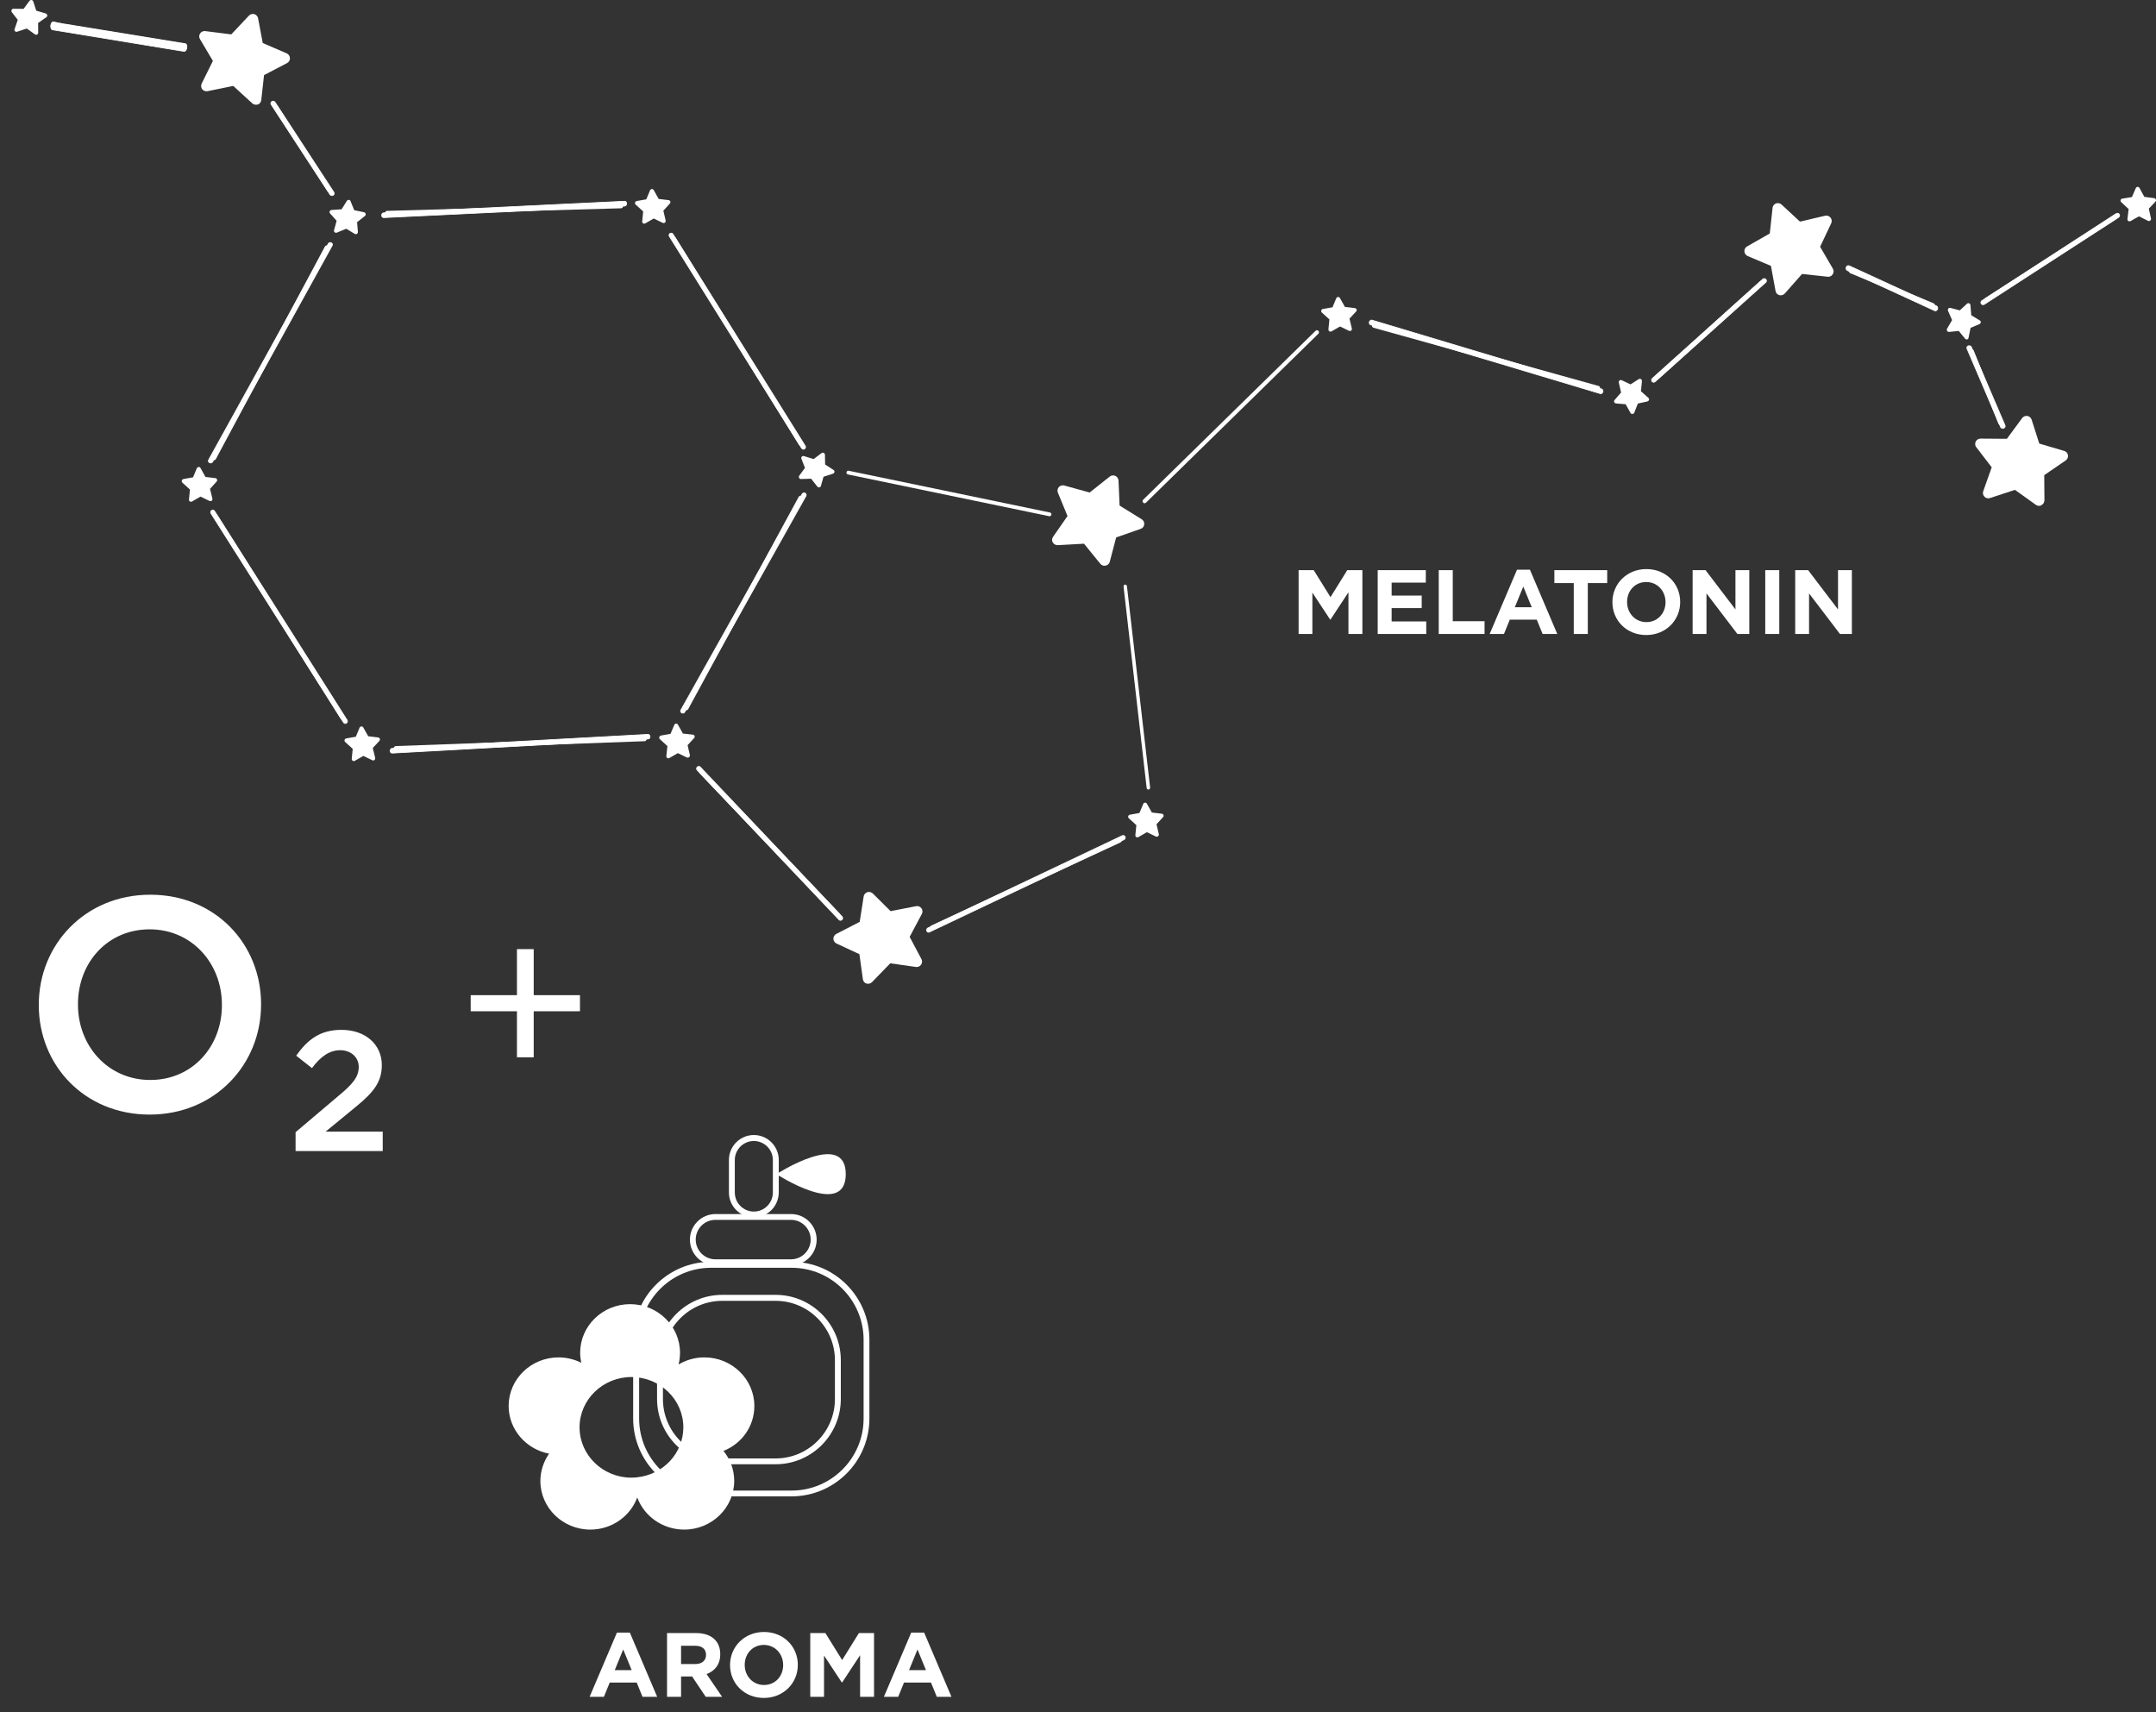 <svg width="568" height="451" viewBox="0 0 568 451" fill="none" xmlns="http://www.w3.org/2000/svg">
<rect x="0" y="0" width="568" height="451" fill="#333333" stroke="none"/>
<path d="M342.121 167H345.745V156.104L350.425 163.208H350.521L355.249 156.032V167H358.921V150.2H354.937L350.521 157.304L346.105 150.2H342.121V167ZM362.957 167H375.749V163.712H366.629V160.184H374.549V156.896H366.629V153.488H375.629V150.2H362.957V167ZM379.036 167H391.108V163.64H382.732V150.2H379.036V167ZM392.455 167H396.223L397.759 163.232H404.863L406.399 167H410.263L403.063 150.08H399.655L392.455 167ZM399.079 159.968L401.311 154.52L403.543 159.968H399.079ZM414.612 167H418.308V153.608H423.42V150.2H409.5V153.608H414.612V167ZM433.696 167.288C438.88 167.288 442.648 163.376 442.648 158.6V158.552C442.648 153.776 438.928 149.912 433.744 149.912C428.56 149.912 424.792 153.824 424.792 158.6V158.648C424.792 163.424 428.512 167.288 433.696 167.288ZM433.744 163.88C430.768 163.88 428.656 161.48 428.656 158.6V158.552C428.656 155.672 430.72 153.32 433.696 153.32C436.672 153.32 438.784 155.72 438.784 158.6V158.648C438.784 161.528 436.72 163.88 433.744 163.88ZM445.926 167H449.574V156.32L457.71 167H460.854V150.2H457.206V160.544L449.334 150.2H445.926V167ZM465.055 167H468.751V150.2H465.055V167ZM472.95 167H476.598V156.32L484.734 167H487.878V150.2H484.23V160.544L476.358 150.2H472.95V167Z" fill="white"/>
<path d="M197.948 370.38C197.948 363.742 192.416 358.363 185.581 358.363C182.321 358.363 179.353 359.601 177.127 361.626C177.936 360.029 178.386 358.251 178.386 356.361C178.386 349.722 172.854 344.344 166.019 344.344C159.183 344.344 153.652 349.722 153.652 356.361C153.652 357.891 153.967 359.354 154.506 360.704C152.46 359.241 149.92 358.363 147.199 358.363C140.363 358.363 134.832 363.742 134.832 370.38C134.832 376.681 139.801 381.834 146.142 382.352C144.298 384.445 143.196 387.167 143.196 390.138C143.196 396.776 148.75 402.154 155.563 402.154C162.376 402.154 167.93 396.776 167.93 390.138C167.93 390.07 167.908 390.003 167.908 389.935C167.413 389.98 166.918 390.003 166.401 390.003C158.419 390.003 151.966 383.724 151.966 375.983C151.966 368.242 158.419 361.964 166.401 361.964C174.383 361.964 180.837 368.242 180.837 375.983C180.837 383.229 175.193 389.17 167.93 389.935C167.93 390.003 167.908 390.07 167.908 390.138C167.908 396.776 173.439 402.154 180.274 402.154C187.11 402.154 192.641 396.776 192.641 390.138C192.641 386.942 191.337 384.017 189.246 381.879C194.283 380.349 197.948 375.781 197.948 370.38Z" fill="white"/>
<path d="M180.252 402.942C174.563 402.942 169.706 399.409 167.885 394.481C166.064 399.409 161.207 402.942 155.518 402.942C148.278 402.942 142.364 397.204 142.364 390.138C142.364 387.572 143.174 385.052 144.658 382.937C138.564 381.789 134 376.523 134 370.38C134 363.314 139.891 357.576 147.154 357.576C149.245 357.576 151.291 358.071 153.135 358.994C152.955 358.116 152.842 357.238 152.842 356.361C152.842 349.295 158.734 343.556 165.996 343.556C173.259 343.556 179.15 349.295 179.15 356.361C179.15 357.418 179.015 358.431 178.768 359.444C180.814 358.228 183.152 357.576 185.581 357.576C192.821 357.576 198.735 363.314 198.735 370.38C198.735 375.646 195.519 380.259 190.595 382.217C192.439 384.467 193.428 387.235 193.428 390.138C193.406 397.204 187.515 402.942 180.252 402.942ZM168.672 390.633C168.942 396.619 174.023 401.389 180.274 401.389C186.66 401.389 191.877 396.349 191.877 390.138C191.877 387.257 190.752 384.512 188.684 382.419L187.784 381.497L188.999 381.137C193.878 379.674 197.161 375.353 197.161 370.38C197.161 364.169 191.944 359.129 185.558 359.129C182.613 359.129 179.802 360.209 177.621 362.189L175.463 364.147C179.15 366.847 181.556 371.145 181.556 375.983C181.556 383.364 176.07 389.53 168.672 390.633ZM147.154 359.129C140.768 359.129 135.551 364.169 135.551 370.38C135.551 376.163 140.206 381.092 146.142 381.587L147.671 381.722L146.659 382.869C144.883 384.895 143.893 387.482 143.893 390.138C143.893 396.349 149.11 401.389 155.496 401.389C161.679 401.389 166.738 396.686 167.076 390.79C166.828 390.79 166.581 390.813 166.334 390.813C157.947 390.813 151.111 384.174 151.111 376.006C151.111 367.837 157.947 361.199 166.334 361.199C169.594 361.199 172.607 362.189 175.08 363.899L176.384 361.266C177.171 359.714 177.554 358.048 177.554 356.361C177.554 350.15 172.337 345.109 165.951 345.109C159.566 345.109 154.349 350.15 154.349 356.361C154.349 357.733 154.619 359.106 155.136 360.411L156.103 362.864L154.012 361.334C152.011 359.894 149.627 359.129 147.154 359.129ZM166.356 362.752C158.824 362.752 152.685 368.692 152.685 376.006C152.685 383.319 158.824 389.26 166.356 389.26C166.738 389.26 167.098 389.238 167.458 389.215L167.818 389.17C174.766 388.45 180.027 382.779 180.027 376.006C180.027 368.692 173.889 362.752 166.356 362.752Z" fill="white"/>
<path d="M208.538 394.188H187.312C176.002 394.188 166.806 384.984 166.806 373.665V352.917C166.806 341.598 176.002 332.395 187.312 332.395H208.538C219.848 332.395 229.045 341.598 229.045 352.917V373.665C229.045 384.984 219.848 394.188 208.538 394.188ZM187.335 333.97C176.879 333.97 168.38 342.476 168.38 352.94V373.688C168.38 384.152 176.879 392.658 187.335 392.658H208.561C219.016 392.658 227.516 384.152 227.516 373.688V352.94C227.516 342.476 219.016 333.97 208.561 333.97H187.335Z" fill="white"/>
<path d="M204.333 385.727H190.28C180.814 385.727 173.102 378.008 173.102 368.535V358.296C173.102 348.822 180.814 341.103 190.28 341.103H204.333C213.8 341.103 221.512 348.822 221.512 358.296V368.535C221.512 378.031 213.8 385.727 204.333 385.727ZM190.28 342.678C181.668 342.678 174.653 349.699 174.653 358.318V368.557C174.653 377.176 181.668 384.197 190.28 384.197H204.333C212.945 384.197 219.961 377.176 219.961 368.557V358.318C219.961 349.699 212.945 342.678 204.333 342.678H190.28Z" fill="white"/>
<path d="M208.403 333.318H188.504C184.772 333.318 181.759 330.28 181.759 326.567C181.759 322.831 184.794 319.816 188.504 319.816H208.403C212.136 319.816 215.149 322.854 215.149 326.567C215.149 330.28 212.114 333.318 208.403 333.318ZM188.482 321.346C185.604 321.346 183.288 323.686 183.288 326.544C183.288 329.425 185.626 331.742 188.482 331.742H208.381C211.259 331.742 213.575 329.402 213.575 326.544C213.575 323.664 211.237 321.346 208.381 321.346H188.482Z" fill="white"/>
<path d="M198.6 320.693C194.98 320.693 192.034 317.745 192.034 314.122V305.571C192.034 301.948 194.98 299 198.6 299C202.22 299 205.166 301.948 205.166 305.571V314.122C205.143 317.768 202.22 320.693 198.6 320.693ZM198.6 300.575C195.834 300.575 193.586 302.826 193.586 305.593V314.145C193.586 316.912 195.834 319.163 198.6 319.163C201.366 319.163 203.614 316.912 203.614 314.145V305.593C203.614 302.826 201.366 300.575 198.6 300.575Z" fill="white"/>
<path d="M204.558 309.306C204.558 309.306 222.816 321.166 222.816 309.306C222.816 297.47 204.558 309.306 204.558 309.306Z" fill="white"/>
<path d="M155.33 447H159.098L160.634 443.232H167.738L169.274 447H173.138L165.938 430.08H162.53L155.33 447ZM161.954 439.968L164.186 434.52L166.418 439.968H161.954ZM175.731 447H179.427V441.624H182.331L185.931 447H190.251L186.147 441C188.283 440.208 189.747 438.504 189.747 435.792V435.744C189.747 434.16 189.243 432.84 188.307 431.904C187.203 430.8 185.547 430.2 183.411 430.2H175.731V447ZM179.427 438.36V433.536H183.099C184.899 433.536 186.003 434.352 186.003 435.936V435.984C186.003 437.4 184.971 438.36 183.171 438.36H179.427ZM201.235 447.288C206.419 447.288 210.187 443.376 210.187 438.6V438.552C210.187 433.776 206.467 429.912 201.283 429.912C196.099 429.912 192.331 433.824 192.331 438.6V438.648C192.331 443.424 196.051 447.288 201.235 447.288ZM201.283 443.88C198.307 443.88 196.195 441.48 196.195 438.6V438.552C196.195 435.672 198.259 433.32 201.235 433.32C204.211 433.32 206.323 435.72 206.323 438.6V438.648C206.323 441.528 204.259 443.88 201.283 443.88ZM213.465 447H217.089V436.104L221.769 443.208H221.865L226.593 436.032V447H230.265V430.2H226.281L221.865 437.304L217.449 430.2H213.465V447ZM232.861 447H236.629L238.165 443.232H245.269L246.805 447H250.669L243.469 430.08H240.061L232.861 447ZM239.485 439.968L241.717 434.52L243.949 439.968H239.485Z" fill="white"/>
<path d="M136.191 278.524H140.607V266.395H152.794V262.156H140.607V250.027H136.191V262.156H124.004V266.395H136.191V278.524Z" fill="white"/>
<path d="M39.42 293.614C56.62 293.614 68.78 280.414 68.78 264.654V264.494C68.78 248.734 56.78 235.694 39.58 235.694C22.38 235.694 10.22 248.894 10.22 264.654V264.814C10.22 280.574 22.22 293.614 39.42 293.614ZM39.58 284.494C28.46 284.494 20.54 275.534 20.54 264.654V264.494C20.54 253.614 28.3 244.814 39.42 244.814C50.54 244.814 58.46 253.774 58.46 264.654V264.814C58.46 275.694 50.7 284.494 39.58 284.494ZM77.869 303.214H100.829V298.094H85.789L93.789 291.534C98.589 287.614 100.589 284.894 100.589 280.574C100.589 275.134 96.269 271.294 89.949 271.294C84.269 271.294 80.989 273.934 78.029 278.094L82.189 281.374C84.429 278.334 86.829 276.654 89.629 276.654C92.349 276.654 94.509 278.414 94.509 281.054C94.509 283.774 92.829 285.694 88.829 288.974L77.869 298.254V303.214Z" fill="white"/>
<path fill-rule="evenodd" clip-rule="evenodd" d="M215.865 128.385H215.891C216.074 128.333 216.231 128.176 216.257 128.045L216.964 125.586L219.475 124.775C219.658 124.697 219.815 124.54 219.842 124.33C219.868 124.121 219.789 123.912 219.606 123.807L217.382 122.368L217.33 119.804C217.33 119.595 217.199 119.412 217.016 119.307C216.833 119.202 216.597 119.229 216.44 119.359L214.347 120.929L211.783 120.144C211.574 120.066 211.365 120.144 211.234 120.301C211.103 120.432 211.051 120.667 211.129 120.851L212.071 123.258L210.554 125.324C210.449 125.508 210.423 125.717 210.528 125.9C210.632 126.083 210.815 126.214 211.025 126.188L213.693 126.109L215.315 128.176C215.446 128.359 215.656 128.438 215.865 128.385Z" fill="white"/>
<path fill-rule="evenodd" clip-rule="evenodd" d="M9.205 9.057C9.336 9.136 9.493 9.188 9.65 9.136C9.702 9.11 9.729 9.11 9.781 9.11C9.964 9.005 10.069 8.822 10.069 8.613L10.043 6.049L12.214 4.531C12.397 4.426 12.476 4.217 12.45 4.008C12.423 3.799 12.266 3.642 12.109 3.563L9.545 2.804L8.761 0.371C8.682 0.188 8.525 0.031 8.316 0.005C8.106 -0.021 7.923 0.057 7.766 0.214L6.223 2.333L3.554 2.307C3.345 2.307 3.136 2.438 3.057 2.621C2.952 2.804 3.005 3.04 3.109 3.197L4.679 5.238L3.842 7.671C3.763 7.854 3.816 8.063 3.947 8.22C4.104 8.377 4.313 8.429 4.522 8.351L7.06 7.514L9.205 9.057Z" fill="white"/>
<path fill-rule="evenodd" clip-rule="evenodd" d="M180.964 199.548C181.068 199.6 181.199 199.6 181.33 199.574C181.408 199.548 181.461 199.522 181.565 199.443C181.722 199.312 181.801 199.077 181.749 198.894L181.147 196.304L182.874 194.42C183.004 194.289 183.057 194.054 182.978 193.87C182.926 193.687 182.743 193.556 182.533 193.53L179.917 193.242L178.609 190.914C178.531 190.705 178.321 190.626 178.112 190.626C177.903 190.626 177.719 190.757 177.641 190.966L176.647 193.321L174.109 193.766C173.926 193.818 173.743 193.975 173.69 194.158C173.638 194.394 173.69 194.577 173.847 194.734L175.836 196.539L175.548 199.155C175.522 199.365 175.626 199.574 175.783 199.679C175.967 199.783 176.176 199.783 176.359 199.679L178.583 198.397L180.964 199.548Z" fill="white"/>
<path fill-rule="evenodd" clip-rule="evenodd" d="M355.417 87.153C355.521 87.205 355.652 87.205 355.783 87.179C355.861 87.179 355.94 87.126 355.94 87.074C356.123 86.943 356.202 86.734 356.149 86.525L355.521 83.935L357.274 82.051C357.405 81.92 357.457 81.711 357.379 81.501C357.3 81.318 357.143 81.188 356.934 81.161L354.318 80.847L353.01 78.519C352.905 78.336 352.722 78.231 352.513 78.231C352.303 78.231 352.12 78.362 352.042 78.571L351.047 80.952L348.51 81.397C348.327 81.423 348.143 81.58 348.091 81.789C348.039 81.972 348.091 82.208 348.248 82.339L350.236 84.144L349.975 86.76C349.975 86.97 350.053 87.179 350.236 87.284C350.42 87.388 350.629 87.388 350.812 87.284L353.036 86.001L355.417 87.153Z" fill="white"/>
<path d="M477.832 65.909L475.896 68.028L476.55 70.88L473.908 69.598L471.448 71.037L471.762 68.133L469.565 66.171L472.39 65.647L473.489 63.005L474.928 65.595L477.832 65.909Z" fill="white"/>
<path d="M473.777 69.074C473.908 69.048 474.039 69.048 474.144 69.1L475.739 69.885L475.347 68.132C475.295 67.949 475.347 67.766 475.478 67.635L476.681 66.327L474.876 66.118C474.693 66.091 474.562 65.987 474.458 65.856L473.568 64.26L472.888 65.882C472.809 66.065 472.678 66.196 472.469 66.196L470.742 66.51L472.103 67.74C472.234 67.871 472.312 68.028 472.286 68.211L472.103 70.042L473.646 69.153C473.699 69.1 473.725 69.074 473.777 69.074ZM476.708 71.403C476.577 71.429 476.446 71.429 476.341 71.376L473.934 70.225L471.71 71.507C471.527 71.612 471.318 71.612 471.135 71.507C470.978 71.403 470.873 71.193 470.899 70.984L471.161 68.368L469.173 66.588C469.016 66.431 468.963 66.222 469.016 66.039C469.068 65.856 469.251 65.673 469.434 65.647L471.972 65.202L472.966 62.821C473.045 62.638 473.228 62.481 473.437 62.481C473.646 62.481 473.856 62.559 473.934 62.769L475.242 65.097L477.859 65.411C478.068 65.437 478.251 65.568 478.303 65.751C478.382 65.934 478.33 66.17 478.199 66.301L476.472 68.184L477.074 70.775C477.126 70.984 477.048 71.193 476.891 71.324C476.838 71.35 476.76 71.403 476.708 71.403Z" fill="white"/>
<path fill-rule="evenodd" clip-rule="evenodd" d="M430.085 109.052C430.111 109.052 430.164 109.052 430.19 109.025C430.373 108.973 430.504 108.869 430.53 108.764L431.498 106.305L434.009 105.755C434.219 105.677 434.376 105.546 434.428 105.363C434.48 105.153 434.428 104.944 434.271 104.813L432.309 103.06L432.571 100.392C432.571 100.182 432.492 99.973 432.309 99.868C432.126 99.764 431.916 99.764 431.733 99.868L429.562 101.255L427.233 100.156C427.024 100.078 426.815 100.104 426.658 100.235C426.501 100.366 426.422 100.575 426.475 100.784L427.076 103.401L425.35 105.389C425.219 105.52 425.193 105.755 425.271 105.938C425.35 106.121 425.533 106.252 425.742 106.278L428.28 106.488L429.562 108.79C429.666 108.973 429.876 109.078 430.085 109.052Z" fill="white"/>
<path fill-rule="evenodd" clip-rule="evenodd" d="M517.705 89.22C517.835 89.377 518.045 89.455 518.254 89.403C518.463 89.351 518.62 89.168 518.62 88.958L519.144 86.368L521.498 85.374C521.708 85.295 521.812 85.112 521.838 84.903C521.865 84.694 521.76 84.51 521.577 84.406L519.327 83.045L519.117 80.377C519.117 80.168 518.987 79.984 518.777 79.906C518.568 79.827 518.359 79.854 518.202 80.01L516.318 81.763L513.833 81.109C513.623 81.057 513.44 81.135 513.283 81.293C513.152 81.45 513.126 81.685 513.205 81.868L514.277 84.327L512.943 86.604C512.865 86.787 512.865 86.996 512.969 87.179C513.1 87.362 513.283 87.441 513.492 87.441L516.03 87.179L517.705 89.22Z" fill="white"/>
<path fill-rule="evenodd" clip-rule="evenodd" d="M565.87 58.165C566.001 58.243 566.132 58.243 566.262 58.217C566.278 58.209 566.297 58.201 566.316 58.193C566.362 58.173 566.417 58.149 566.472 58.112C566.655 57.982 566.707 57.772 566.681 57.563L566.106 54.973L567.858 53.115C567.989 52.984 568.042 52.775 567.963 52.566C567.911 52.383 567.728 52.226 567.518 52.2L564.928 51.859L563.646 49.505C563.542 49.322 563.358 49.217 563.149 49.217C562.94 49.243 562.757 49.374 562.678 49.557L561.658 51.912L559.12 52.33C558.911 52.357 558.728 52.487 558.675 52.697C558.623 52.88 558.675 53.115 558.832 53.246L560.794 55.078L560.481 57.694C560.454 57.903 560.533 58.112 560.716 58.217C560.899 58.322 561.108 58.348 561.292 58.243L563.515 56.987L565.87 58.165Z" fill="white"/>
<path fill-rule="evenodd" clip-rule="evenodd" d="M98.106 200.281C98.211 200.334 98.342 200.334 98.472 200.308C98.551 200.308 98.629 200.255 98.656 200.177C98.813 200.046 98.891 199.837 98.839 199.627L98.211 197.037L99.964 195.153C100.095 194.996 100.121 194.787 100.068 194.604C99.99 194.421 99.833 194.29 99.624 194.264L97.007 193.95L95.699 191.621C95.621 191.438 95.411 191.36 95.202 191.36C94.993 191.386 94.81 191.491 94.731 191.7L93.737 194.081L91.199 194.526C90.99 194.578 90.833 194.709 90.781 194.918C90.728 195.127 90.781 195.31 90.938 195.467L92.926 197.273L92.664 199.889C92.664 200.124 92.743 200.308 92.926 200.412C93.109 200.517 93.318 200.517 93.501 200.412L95.725 199.13L98.106 200.281Z" fill="white"/>
<path fill-rule="evenodd" clip-rule="evenodd" d="M55.2 131.97C55.304 132.022 55.435 132.022 55.566 131.996C55.618 131.97 55.697 131.944 55.775 131.918C55.932 131.787 56.011 131.578 55.958 131.368L55.33 128.778L57.083 126.842C57.214 126.711 57.24 126.476 57.188 126.293C57.109 126.109 56.952 125.979 56.743 125.953L54.127 125.639L52.819 123.284C52.74 123.101 52.531 122.996 52.322 123.022C52.112 123.048 51.929 123.179 51.851 123.362L50.856 125.743L48.319 126.188C48.136 126.24 47.952 126.397 47.9 126.58C47.848 126.816 47.9 126.999 48.057 127.156L50.045 128.961L49.784 131.578C49.758 131.787 49.836 131.97 50.019 132.101C50.202 132.205 50.412 132.205 50.595 132.101L52.819 130.819L55.2 131.97Z" fill="white"/>
<path fill-rule="evenodd" clip-rule="evenodd" d="M93.475 61.619C93.606 61.697 93.763 61.723 93.894 61.671L93.894 61.671C93.947 61.645 93.999 61.619 94.025 61.592C94.208 61.488 94.313 61.279 94.287 61.069L94.077 58.531L96.144 56.883C96.301 56.752 96.38 56.543 96.327 56.334C96.275 56.124 96.118 55.967 95.909 55.915L93.319 55.366L92.35 52.985C92.298 52.802 92.115 52.671 91.906 52.645C91.696 52.645 91.487 52.749 91.382 52.906L89.996 55.13L87.327 55.313C87.118 55.34 86.935 55.47 86.856 55.654C86.778 55.863 86.804 56.072 86.961 56.229L88.688 58.165L88.007 60.624C87.929 60.834 88.007 61.043 88.165 61.174C88.321 61.331 88.557 61.357 88.74 61.279L91.225 60.258L93.475 61.619Z" fill="white"/>
<path fill-rule="evenodd" clip-rule="evenodd" d="M66.449 27.215C66.737 27.476 67.103 27.607 67.496 27.581C67.596 27.581 67.696 27.566 67.82 27.547C67.858 27.541 67.898 27.535 67.941 27.529C68.412 27.345 68.778 26.901 68.83 26.377L69.563 19.784L75.632 16.619C76.103 16.357 76.417 15.86 76.391 15.31C76.365 14.761 76.025 14.264 75.528 14.055L69.223 11.334L67.993 4.819C67.888 4.296 67.522 3.877 66.999 3.72C66.502 3.59 65.952 3.72 65.586 4.113L60.929 9.058L54.074 8.194C53.525 8.116 53.002 8.377 52.714 8.822C52.426 9.267 52.4 9.843 52.688 10.313L56.089 16.043L53.133 22.008C52.897 22.479 52.949 23.081 53.263 23.5C53.577 23.918 54.127 24.101 54.65 24.023L61.452 22.636L66.449 27.215Z" fill="white"/>
<path fill-rule="evenodd" clip-rule="evenodd" d="M174.606 58.714C174.711 58.767 174.842 58.767 174.972 58.74C175.034 58.74 175.08 58.708 175.135 58.668C175.15 58.658 175.165 58.647 175.182 58.636C175.339 58.505 175.417 58.296 175.365 58.086L174.763 55.496L176.49 53.612C176.621 53.482 176.673 53.272 176.594 53.063C176.542 52.88 176.359 52.749 176.15 52.723L173.533 52.409L172.225 50.081C172.147 49.897 171.937 49.793 171.728 49.793C171.519 49.819 171.336 49.95 171.257 50.133L170.263 52.514L167.725 52.958C167.542 53.011 167.359 53.142 167.307 53.351C167.254 53.534 167.307 53.743 167.464 53.9L169.452 55.706L169.19 58.322C169.164 58.531 169.269 58.74 169.426 58.845C169.609 58.95 169.818 58.95 170.001 58.845L172.225 57.563L174.606 58.714Z" fill="white"/>
<path fill-rule="evenodd" clip-rule="evenodd" d="M304.53 220.373C304.635 220.425 304.766 220.425 304.896 220.399C304.975 220.399 305.053 220.347 305.106 220.268C305.263 220.138 305.341 219.928 305.289 219.719L304.687 217.129L306.414 215.245C306.545 215.088 306.597 214.879 306.519 214.696C306.466 214.513 306.283 214.382 306.074 214.356L303.458 214.042L302.149 211.713C302.071 211.53 301.862 211.425 301.652 211.451C301.443 211.451 301.26 211.582 301.181 211.792L300.187 214.172L297.649 214.617C297.466 214.669 297.283 214.8 297.231 215.01C297.178 215.219 297.231 215.428 297.388 215.559L299.376 217.364L299.115 219.981C299.088 220.216 299.193 220.399 299.35 220.504C299.533 220.608 299.742 220.608 299.926 220.504L302.149 219.222L304.53 220.373Z" fill="white"/>
<path d="M302.649 207.975C302.629 207.975 302.61 207.998 302.59 207.998C302.338 208.021 302.124 207.836 302.085 207.559L296.005 154.557C295.967 154.279 296.141 154.025 296.394 154.002C296.646 153.979 296.86 154.164 296.899 154.441L302.998 207.466C303.018 207.698 302.862 207.929 302.649 207.975Z" fill="white"/>
<path d="M245.716 244.836C245.481 244.914 245.193 244.783 245.088 244.548C244.958 244.26 245.088 243.946 245.35 243.815L294.745 220.923C295.033 220.792 295.347 220.923 295.478 221.185C295.609 221.446 295.478 221.786 295.216 221.917L245.795 244.783C245.769 244.809 245.742 244.809 245.716 244.836Z" fill="white"/>
<path d="M244.801 245.569C244.539 245.647 244.252 245.516 244.147 245.255C244.016 244.967 244.147 244.627 244.409 244.47L295.661 220.138C295.949 220.008 296.289 220.138 296.42 220.426C296.551 220.714 296.42 221.054 296.132 221.185L244.879 245.516C244.853 245.542 244.827 245.542 244.801 245.569Z" fill="white"/>
<path fill-rule="evenodd" clip-rule="evenodd" d="M295.699 220.222C295.699 220.222 295.7 220.222 295.699 220.222L244.452 244.551C244.228 244.688 244.122 244.978 244.231 245.217L244.232 245.221C244.317 245.431 244.544 245.54 244.757 245.485C244.773 245.473 244.788 245.466 244.798 245.461L244.799 245.46C244.812 245.454 244.813 245.453 244.814 245.451L244.826 245.44L296.093 221.102L296.094 221.101C296.337 220.991 296.446 220.705 296.336 220.464C296.226 220.222 295.94 220.113 295.699 220.222ZM295.623 220.055C295.958 219.903 296.352 220.055 296.504 220.388C296.656 220.723 296.504 221.117 296.171 221.268C296.171 221.269 296.171 221.268 296.171 221.268L244.931 245.594C244.912 245.61 244.894 245.619 244.883 245.624L244.881 245.625C244.869 245.631 244.868 245.632 244.866 245.634L244.85 245.65L244.827 245.657C244.522 245.748 244.186 245.597 244.062 245.291C243.911 244.956 244.065 244.569 244.361 244.391L244.369 244.386L295.623 220.055Z" fill="white"/>
<path d="M220.836 241.487C220.652 241.539 220.443 241.487 220.312 241.33L184.391 203.786C184.182 203.551 184.182 203.211 184.417 203.028C184.626 202.818 184.993 202.818 185.176 203.028L221.097 240.571C221.307 240.807 221.307 241.147 221.071 241.356C221.019 241.408 220.94 241.461 220.836 241.487Z" fill="white"/>
<path d="M221.568 242.428C221.359 242.48 221.15 242.428 221.019 242.271L183.658 202.87C183.449 202.635 183.449 202.268 183.685 202.059C183.92 201.824 184.286 201.85 184.496 202.059L221.856 241.46C222.065 241.696 222.065 242.062 221.83 242.271C221.751 242.35 221.673 242.402 221.568 242.428Z" fill="white"/>
<path fill-rule="evenodd" clip-rule="evenodd" d="M184.43 202.123C184.253 201.948 183.946 201.928 183.75 202.124L183.746 202.128C183.553 202.299 183.547 202.606 183.726 202.808C183.727 202.808 183.727 202.809 183.727 202.809L221.09 242.212C221.194 242.337 221.364 242.384 221.546 242.339C221.63 242.318 221.695 242.276 221.765 242.206L221.769 242.202C221.961 242.031 221.967 241.725 221.788 241.522C221.788 241.522 221.788 241.522 221.787 241.521L184.431 202.124C184.43 202.124 184.43 202.123 184.43 202.123ZM183.621 201.992C183.896 201.72 184.319 201.752 184.561 201.994L184.562 201.996L221.923 241.397L221.925 241.399C222.163 241.667 222.169 242.091 221.893 242.338C221.807 242.424 221.715 242.486 221.59 242.517C221.355 242.576 221.108 242.52 220.95 242.332L183.59 202.931C183.351 202.663 183.345 202.239 183.621 201.992Z" fill="white"/>
<path d="M276.61 135.982C276.543 136.006 276.475 136.006 276.407 135.982L223.368 124.98C223.12 124.932 222.963 124.671 223.008 124.41C223.053 124.15 223.3 123.96 223.571 124.007L276.61 135.01C276.858 135.057 277.038 135.318 276.993 135.579C276.926 135.816 276.79 135.935 276.61 135.982Z" fill="white"/>
<path d="M523.486 79.487C523.251 79.539 523.016 79.46 522.885 79.251C522.728 78.989 522.806 78.649 523.068 78.492L556.635 56.986C556.896 56.83 557.236 56.908 557.393 57.17C557.55 57.431 557.472 57.771 557.21 57.928L523.643 79.434C523.565 79.46 523.513 79.487 523.486 79.487Z" fill="white"/>
<path d="M522.571 80.246C522.335 80.298 522.074 80.22 521.943 80.011C521.786 79.723 521.838 79.383 522.126 79.2L557.524 56.255C557.786 56.098 558.152 56.176 558.335 56.438C558.492 56.7 558.44 57.066 558.152 57.249L522.754 80.194C522.675 80.22 522.623 80.22 522.571 80.246Z" fill="white"/>
<path fill-rule="evenodd" clip-rule="evenodd" d="M557.573 56.333C557.572 56.333 557.572 56.334 557.571 56.334L522.176 79.277C521.937 79.429 521.886 79.712 522.022 79.964C522.127 80.129 522.339 80.2 522.541 80.158C522.574 80.144 522.606 80.136 522.633 80.13C522.636 80.129 522.64 80.128 522.644 80.128C522.667 80.123 522.689 80.118 522.714 80.11L558.102 57.172C558.342 57.019 558.39 56.712 558.258 56.488C558.101 56.267 557.791 56.203 557.573 56.333ZM557.477 56.176C557.781 55.993 558.201 56.085 558.411 56.385L558.414 56.391C558.594 56.69 558.536 57.113 558.202 57.326C558.202 57.327 558.202 57.326 558.202 57.326L522.794 80.277L522.783 80.281C522.744 80.294 522.709 80.302 522.683 80.307C522.679 80.308 522.676 80.309 522.672 80.31C522.644 80.316 522.627 80.321 522.612 80.328L522.602 80.333L522.591 80.336C522.326 80.395 522.021 80.309 521.865 80.059L521.862 80.055C521.686 79.732 521.741 79.336 522.076 79.122C522.076 79.122 522.076 79.122 522.076 79.122L557.477 56.176Z" fill="white"/>
<path d="M509.332 80.926C509.228 80.952 509.123 80.952 508.992 80.9L487.46 71.978C487.172 71.873 487.042 71.533 487.146 71.272C487.251 70.984 487.591 70.853 487.853 70.958L509.385 79.879C509.672 79.984 509.803 80.298 509.699 80.586C509.62 80.769 509.489 80.873 509.332 80.926Z" fill="white"/>
<path d="M510.039 81.868C509.934 81.894 509.803 81.894 509.672 81.842L486.702 71.272C486.388 71.141 486.257 70.749 486.388 70.409C486.518 70.042 486.858 69.885 487.172 70.016L510.143 80.586C510.457 80.717 510.588 81.109 510.457 81.449C510.379 81.658 510.222 81.789 510.039 81.868Z" fill="white"/>
<path fill-rule="evenodd" clip-rule="evenodd" d="M487.136 70.1C486.877 69.993 486.589 70.117 486.474 70.439L486.473 70.442L486.473 70.442C486.356 70.746 486.479 71.079 486.737 71.187L486.74 71.188L486.74 71.188L509.709 81.757C509.816 81.799 509.923 81.8 510.009 81.78C510.172 81.709 510.304 81.595 510.371 81.417L510.371 81.416C510.488 81.112 510.366 80.778 510.108 80.671L510.105 80.669L510.105 80.669L487.136 70.1ZM486.301 70.376C486.448 69.968 486.839 69.778 487.208 69.931L487.211 69.932L487.211 69.932L510.18 80.501C510.549 80.656 510.687 81.106 510.543 81.482C510.454 81.72 510.275 81.867 510.075 81.952L510.068 81.955L510.061 81.957C509.94 81.987 509.789 81.987 509.638 81.927L509.634 81.925L509.634 81.925L486.665 71.356C486.296 71.201 486.158 70.752 486.301 70.376Z" fill="white"/>
<path d="M436.73 99.92C436.521 99.972 436.338 99.92 436.181 99.737C435.998 99.528 435.998 99.161 436.233 98.978L463.547 74.254C463.783 74.045 464.123 74.071 464.306 74.307C464.515 74.516 464.489 74.882 464.254 75.066L436.94 99.789C436.887 99.868 436.809 99.92 436.73 99.92Z" fill="white"/>
<path d="M435.815 100.679C435.605 100.731 435.396 100.679 435.239 100.496C435.03 100.26 435.056 99.894 435.292 99.685L464.411 73.522C464.646 73.313 465.012 73.339 465.222 73.574C465.431 73.81 465.431 74.176 465.196 74.385L436.05 100.548C435.998 100.6 435.893 100.653 435.815 100.679Z" fill="white"/>
<path fill-rule="evenodd" clip-rule="evenodd" d="M464.472 73.591C464.472 73.591 464.472 73.591 464.472 73.591L435.353 99.753L435.353 99.754C435.154 99.93 435.133 100.238 435.308 100.435L435.309 100.436L435.309 100.436C435.441 100.59 435.612 100.634 435.789 100.591C435.861 100.566 435.948 100.52 435.985 100.483L435.989 100.48L435.989 100.48L465.134 74.317L465.134 74.317C465.327 74.145 465.333 73.838 465.153 73.635C464.977 73.437 464.668 73.416 464.472 73.591ZM464.35 73.453C464.624 73.209 465.048 73.241 465.29 73.513C465.529 73.782 465.535 74.207 465.257 74.454C465.257 74.454 465.257 74.454 465.257 74.454L436.113 100.615C436.046 100.681 435.927 100.738 435.844 100.766L435.837 100.768L435.837 100.768C435.597 100.828 435.351 100.767 435.17 100.556C434.927 100.282 434.958 99.858 435.23 99.616C435.23 99.616 435.23 99.616 435.23 99.616L464.349 73.454L464.35 73.453Z" fill="white"/>
<path d="M421.138 102.746C421.059 102.772 420.955 102.772 420.85 102.746L361.853 86.342C361.565 86.263 361.382 85.949 361.487 85.661C361.565 85.374 361.879 85.191 362.167 85.269L421.164 101.673C421.452 101.751 421.635 102.065 421.53 102.353C421.478 102.563 421.321 102.693 421.138 102.746Z" fill="white"/>
<path d="M421.87 103.687C421.766 103.714 421.661 103.714 421.583 103.687L361.12 85.583C360.807 85.504 360.65 85.138 360.754 84.798C360.859 84.458 361.173 84.249 361.461 84.327L421.923 102.458C422.21 102.536 422.394 102.903 422.289 103.243C422.21 103.452 422.054 103.635 421.87 103.687Z" fill="white"/>
<path fill-rule="evenodd" clip-rule="evenodd" d="M361.435 84.415C361.209 84.355 360.936 84.518 360.842 84.825C360.748 85.13 360.894 85.431 361.143 85.494L361.147 85.495L421.612 103.6C421.669 103.619 421.754 103.621 421.847 103.599C421.99 103.557 422.129 103.405 422.202 103.213C422.292 102.913 422.126 102.609 421.898 102.547L421.896 102.546L361.436 84.416C361.436 84.416 361.436 84.416 361.435 84.415ZM360.666 84.771C360.781 84.398 361.136 84.143 361.485 84.238L361.487 84.239L421.947 102.369C421.947 102.369 421.948 102.369 421.948 102.369C422.295 102.465 422.494 102.89 422.377 103.27L422.375 103.275C422.291 103.5 422.117 103.713 421.896 103.776L421.893 103.777C421.777 103.806 421.654 103.808 421.555 103.775C421.554 103.775 421.554 103.775 421.553 103.775L361.096 85.671C360.718 85.576 360.551 85.145 360.666 84.771Z" fill="white"/>
<path d="M301.677 132.549C301.494 132.602 301.285 132.549 301.154 132.392C300.945 132.183 300.945 131.843 301.18 131.634L346.572 87.157C346.782 86.948 347.122 86.948 347.331 87.157C347.54 87.366 347.54 87.706 347.331 87.916L301.939 132.392C301.834 132.471 301.756 132.523 301.677 132.549Z" fill="white"/>
<path d="M48.109 12.589C48.031 12.615 47.978 12.615 47.9 12.615L14.647 7.775C14.333 7.723 14.15 7.461 14.176 7.147C14.229 6.859 14.49 6.65 14.804 6.702L48.057 11.516C48.345 11.569 48.554 11.856 48.528 12.144C48.475 12.354 48.319 12.537 48.109 12.589Z" fill="white"/>
<path d="M48.842 13.505C48.763 13.557 48.685 13.557 48.606 13.557L13.81 7.854C13.496 7.775 13.313 7.278 13.365 6.702C13.444 6.127 13.758 5.708 14.072 5.761L48.894 11.438C49.208 11.49 49.391 12.013 49.313 12.589C49.261 13.034 49.051 13.374 48.842 13.505Z" fill="white"/>
<path fill-rule="evenodd" clip-rule="evenodd" d="M13.457 6.713C13.432 6.989 13.464 7.242 13.536 7.432C13.609 7.623 13.715 7.733 13.829 7.763L48.614 13.465C48.69 13.465 48.74 13.462 48.791 13.428L48.793 13.427C48.971 13.315 49.171 13.005 49.221 12.578L49.222 12.577C49.259 12.301 49.233 12.041 49.164 11.848C49.093 11.651 48.987 11.547 48.879 11.529C48.879 11.529 48.879 11.529 48.879 11.529L14.057 5.851C13.949 5.833 13.822 5.894 13.704 6.051C13.588 6.206 13.494 6.438 13.457 6.713ZM14.087 5.67C13.881 5.635 13.693 5.758 13.556 5.941C13.418 6.126 13.315 6.39 13.274 6.69L13.274 6.694C13.246 6.993 13.28 7.275 13.364 7.497C13.448 7.716 13.589 7.893 13.788 7.943L48.599 13.649L48.612 13.649C48.688 13.649 48.79 13.649 48.892 13.582M14.087 5.67C14.087 5.67 14.086 5.67 14.087 5.67V5.67Z" fill="white"/>
<path d="M86.882 50.578C86.647 50.63 86.412 50.551 86.281 50.342L72.179 28.444C71.996 28.182 72.1 27.842 72.336 27.685C72.598 27.528 72.938 27.607 73.095 27.842L87.196 49.74C87.353 50.002 87.275 50.342 87.039 50.499C86.987 50.525 86.935 50.551 86.882 50.578Z" fill="white"/>
<path d="M87.589 51.519C87.327 51.571 87.092 51.467 86.935 51.257L71.447 27.554C71.263 27.266 71.342 26.9 71.63 26.743C71.917 26.56 72.284 26.638 72.467 26.926L87.955 50.629C88.138 50.917 88.06 51.257 87.772 51.44C87.72 51.467 87.641 51.493 87.589 51.519Z" fill="white"/>
<path fill-rule="evenodd" clip-rule="evenodd" d="M72.389 26.975C72.234 26.731 71.925 26.664 71.679 26.82L71.674 26.824C71.438 26.952 71.366 27.256 71.524 27.504C71.524 27.504 71.524 27.504 71.524 27.504L87.01 51.204C87.146 51.384 87.342 51.47 87.56 51.431C87.587 51.418 87.617 51.406 87.644 51.395L87.646 51.394C87.678 51.382 87.705 51.371 87.727 51.36C87.969 51.203 88.032 50.922 87.878 50.679C87.878 50.679 87.878 50.679 87.878 50.679L72.389 26.975ZM72.544 26.876C72.334 26.546 71.912 26.456 71.583 26.663C71.245 26.85 71.161 27.277 71.369 27.603L86.858 51.308L86.861 51.312C87.037 51.547 87.307 51.669 87.607 51.609L87.619 51.607L87.63 51.601C87.652 51.59 87.681 51.579 87.715 51.565L87.717 51.564C87.748 51.552 87.784 51.538 87.813 51.523L87.821 51.518C88.151 51.308 88.244 50.911 88.033 50.58L72.544 26.876C72.544 26.876 72.544 26.876 72.544 26.876Z" fill="white"/>
<path d="M163.749 54.841C163.696 54.841 163.67 54.841 163.618 54.868L102.031 56.62C101.717 56.62 101.481 56.385 101.455 56.097C101.455 55.783 101.691 55.548 101.979 55.548L163.566 53.795C163.853 53.795 164.115 54.03 164.115 54.344C164.167 54.554 163.984 54.789 163.749 54.841Z" fill="white"/>
<path d="M164.664 54.266C164.612 54.266 164.586 54.292 164.534 54.292L101.115 57.327C100.801 57.353 100.54 57.066 100.54 56.726C100.54 56.359 100.775 56.072 101.089 56.072L164.534 53.01C164.848 52.984 165.109 53.272 165.109 53.638C165.109 53.926 164.9 54.188 164.664 54.266Z" fill="white"/>
<path fill-rule="evenodd" clip-rule="evenodd" d="M165.017 53.638C165.017 53.31 164.787 53.082 164.541 53.102L164.538 53.102L101.089 56.164C100.841 56.164 100.632 56.394 100.632 56.726C100.632 57.025 100.86 57.256 101.108 57.236L101.111 57.235L164.534 54.2C164.543 54.2 164.55 54.199 164.57 54.192L164.572 54.191C164.589 54.186 164.614 54.177 164.647 54.175C164.842 54.104 165.017 53.88 165.017 53.638ZM164.528 52.919C164.909 52.888 165.201 53.235 165.201 53.638C165.201 53.967 164.965 54.263 164.694 54.353L164.679 54.358H164.664C164.655 54.358 164.648 54.36 164.628 54.367L164.626 54.367C164.607 54.374 164.576 54.384 164.536 54.384L101.123 57.419C101.122 57.419 101.122 57.419 101.121 57.419C100.742 57.45 100.448 57.105 100.448 56.726C100.448 56.326 100.708 55.981 101.087 55.98L164.526 52.919C164.527 52.919 164.527 52.919 164.528 52.919Z" fill="white"/>
<path d="M211.077 117.397C210.842 117.449 210.606 117.371 210.475 117.161L177.066 63.188C176.909 62.926 176.987 62.586 177.223 62.429C177.484 62.272 177.824 62.35 177.981 62.612L211.391 116.56C211.548 116.821 211.47 117.161 211.208 117.318C211.182 117.345 211.129 117.371 211.077 117.397Z" fill="white"/>
<path d="M211.81 118.338C211.574 118.391 211.313 118.286 211.182 118.077L176.333 62.272C176.176 62.01 176.254 61.67 176.516 61.487C176.778 61.33 177.144 61.408 177.301 61.67L212.15 117.475C212.307 117.737 212.228 118.077 211.967 118.26C211.914 118.312 211.862 118.338 211.81 118.338Z" fill="white"/>
<path fill-rule="evenodd" clip-rule="evenodd" d="M176.566 61.564C176.344 61.721 176.282 62.007 176.411 62.224C176.412 62.224 176.411 62.223 176.411 62.224L211.26 118.028C211.26 118.028 211.26 118.028 211.26 118.028C211.369 118.203 211.591 118.293 211.79 118.249L211.8 118.246H211.81C211.829 118.246 211.859 118.237 211.902 118.195L211.907 118.189L211.914 118.185C212.138 118.027 212.201 117.741 212.071 117.523C212.071 117.523 212.071 117.523 212.071 117.523L177.222 61.717C177.094 61.503 176.787 61.434 176.566 61.564ZM177.379 61.622C177.194 61.314 176.771 61.227 176.469 61.408L176.463 61.411C176.165 61.62 176.071 62.013 176.254 62.319L211.104 118.125C211.254 118.366 211.55 118.486 211.82 118.43C211.899 118.427 211.967 118.387 212.026 118.331C212.319 118.121 212.411 117.731 212.229 117.428L177.379 61.622C177.379 61.622 177.38 61.622 177.379 61.622Z" fill="white"/>
<path d="M180.938 187.094C180.807 187.12 180.676 187.12 180.545 187.042C180.284 186.885 180.179 186.571 180.31 186.309L210.423 130.87C210.58 130.609 210.894 130.504 211.156 130.661C211.417 130.818 211.522 131.132 211.391 131.393L181.278 186.858C181.199 186.963 181.068 187.068 180.938 187.094Z" fill="white"/>
<path d="M180.022 187.853C179.891 187.88 179.734 187.88 179.603 187.801C179.315 187.644 179.211 187.304 179.368 187.042L211.312 130.138C211.469 129.851 211.809 129.746 212.097 129.903C212.385 130.06 212.49 130.4 212.333 130.662L180.414 187.566C180.336 187.696 180.179 187.801 180.022 187.853Z" fill="white"/>
<path fill-rule="evenodd" clip-rule="evenodd" d="M212.053 129.984C211.811 129.852 211.526 129.938 211.393 130.183L211.393 130.184L179.448 187.087L179.447 187.09C179.32 187.301 179.4 187.585 179.647 187.72L179.651 187.722C179.752 187.783 179.88 187.787 179.998 187.764C180.139 187.716 180.271 187.624 180.335 187.519C180.335 187.519 180.335 187.519 180.335 187.518L212.252 130.617L212.254 130.614C212.381 130.403 212.301 130.119 212.053 129.984ZM211.232 130.094C211.413 129.763 211.808 129.64 212.141 129.822C212.469 130.001 212.598 130.396 212.412 130.708C212.412 130.708 212.412 130.709 212.412 130.709L180.493 187.613C180.4 187.768 180.221 187.884 180.051 187.941L180.04 187.944C179.899 187.973 179.716 187.975 179.557 187.881C179.231 187.702 179.102 187.307 179.288 186.996C179.288 186.996 179.289 186.995 179.289 186.995L211.232 130.094C211.232 130.094 211.232 130.094 211.232 130.094Z" fill="white"/>
<path d="M169.923 195.257C169.871 195.257 169.844 195.283 169.818 195.257L104.307 197.638C103.993 197.638 103.757 197.403 103.731 197.115C103.705 196.827 103.967 196.565 104.254 196.539L169.766 194.158C170.08 194.158 170.315 194.394 170.342 194.708C170.342 194.969 170.158 195.179 169.923 195.257Z" fill="white"/>
<path d="M170.839 194.655C170.786 194.681 170.76 194.681 170.708 194.681L103.339 198.396C103.025 198.423 102.763 198.135 102.763 197.795C102.763 197.454 102.999 197.141 103.313 197.141L170.682 193.452C170.996 193.425 171.231 193.713 171.257 194.053C171.283 194.341 171.1 194.577 170.839 194.655Z" fill="white"/>
<path fill-rule="evenodd" clip-rule="evenodd" d="M171.165 194.06C171.141 193.748 170.932 193.523 170.689 193.543L170.687 193.543L103.313 197.233C103.066 197.233 102.855 197.486 102.855 197.795C102.855 198.094 103.083 198.325 103.331 198.305L103.334 198.304L170.708 194.589C170.736 194.589 170.747 194.589 170.758 194.587C170.766 194.586 170.777 194.583 170.797 194.573L170.805 194.569L170.812 194.567C171.036 194.5 171.187 194.301 171.166 194.062L171.165 194.06ZM171.349 194.046C171.32 193.679 171.06 193.329 170.675 193.36C170.675 193.36 170.674 193.36 170.674 193.36L103.31 197.049C102.93 197.05 102.671 197.424 102.671 197.795C102.671 198.175 102.966 198.519 103.345 198.488C103.345 198.488 103.346 198.488 103.346 198.488L170.71 194.773C170.734 194.773 170.761 194.773 170.788 194.769C170.817 194.764 170.843 194.755 170.873 194.741C171.168 194.649 171.379 194.378 171.349 194.046Z" fill="white"/>
<path d="M90.388 189.632C90.153 189.684 89.918 189.606 89.787 189.397L56.298 136.182C56.141 135.946 56.22 135.58 56.455 135.423C56.717 135.266 57.057 135.344 57.214 135.606L90.702 188.821C90.859 189.083 90.781 189.423 90.519 189.58C90.519 189.606 90.441 189.632 90.388 189.632Z" fill="white"/>
<path d="M91.121 190.574C90.886 190.626 90.624 190.548 90.493 190.312L55.566 135.24C55.409 134.978 55.487 134.638 55.749 134.455C56.011 134.298 56.377 134.376 56.534 134.638L91.461 189.711C91.618 189.972 91.54 190.312 91.278 190.495C91.252 190.548 91.173 190.574 91.121 190.574Z" fill="white"/>
<path fill-rule="evenodd" clip-rule="evenodd" d="M55.799 134.532C55.577 134.689 55.515 134.975 55.644 135.191C55.645 135.192 55.645 135.192 55.645 135.192L90.574 190.267C90.681 190.46 90.897 190.53 91.101 190.484L91.111 190.482H91.121C91.134 190.482 91.154 190.478 91.172 190.47C91.191 190.462 91.196 190.454 91.196 190.454L91.206 190.433L91.225 190.42C91.45 190.263 91.513 189.976 91.383 189.759C91.383 189.758 91.382 189.758 91.382 189.758L56.455 134.685C56.327 134.471 56.02 134.401 55.799 134.532ZM56.612 134.59C56.427 134.282 56.003 134.195 55.702 134.376L55.696 134.379C55.398 134.588 55.304 134.981 55.487 135.287L90.414 190.359C90.567 190.633 90.868 190.721 91.132 190.666C91.169 190.664 91.21 190.655 91.247 190.638C91.28 190.623 91.32 190.599 91.347 190.559C91.633 190.347 91.72 189.963 91.54 189.663L56.613 134.591C56.613 134.59 56.612 134.59 56.612 134.59Z" fill="white"/>
<path d="M56.534 121.216C56.403 121.242 56.272 121.242 56.141 121.164C55.88 121.007 55.775 120.693 55.906 120.431L85.601 64.94C85.731 64.678 86.072 64.573 86.333 64.731C86.595 64.888 86.7 65.201 86.569 65.463L56.874 120.928C56.795 121.085 56.665 121.164 56.534 121.216Z" fill="white"/>
<path d="M55.618 121.949C55.487 121.975 55.33 121.975 55.199 121.897C54.912 121.74 54.807 121.399 54.964 121.138L86.49 64.181C86.647 63.894 86.987 63.815 87.275 63.946C87.563 64.103 87.667 64.443 87.51 64.705L56.011 121.687C55.932 121.818 55.775 121.923 55.618 121.949Z" fill="white"/>
<path fill-rule="evenodd" clip-rule="evenodd" d="M87.234 64.028C86.983 63.916 86.7 63.988 86.571 64.226L55.043 121.185C54.916 121.397 54.996 121.681 55.243 121.816L55.247 121.818C55.35 121.879 55.48 121.883 55.6 121.859L55.603 121.858C55.734 121.836 55.867 121.747 55.931 121.641C55.931 121.641 55.931 121.64 55.932 121.64L87.431 64.657C87.558 64.447 87.479 64.164 87.234 64.028ZM86.409 64.137C86.594 63.8 86.989 63.715 87.313 63.862L87.319 63.865C87.647 64.044 87.776 64.439 87.59 64.751C87.59 64.751 87.59 64.752 87.589 64.752L56.089 121.735C55.997 121.889 55.816 122.009 55.635 122.039C55.494 122.067 55.312 122.07 55.154 121.976C54.827 121.797 54.699 121.403 54.884 121.092C54.885 121.091 54.885 121.091 54.885 121.09L86.409 64.137C86.409 64.137 86.409 64.137 86.409 64.137Z" fill="white"/>
<path d="M527.123 111.903C526.861 111.955 526.574 111.85 526.469 111.589L518.96 92.751C518.856 92.464 518.986 92.15 519.274 92.045C519.562 91.94 519.876 92.071 519.981 92.359L527.489 111.17C527.594 111.458 527.463 111.772 527.175 111.876C527.149 111.903 527.123 111.903 527.123 111.903Z" fill="white"/>
<path d="M527.803 112.844C527.489 112.923 527.175 112.766 527.044 112.478L518.201 91.862C518.071 91.548 518.228 91.208 518.542 91.103C518.856 90.999 519.248 91.129 519.379 91.443L528.222 112.033C528.353 112.347 528.196 112.687 527.856 112.818C527.856 112.818 527.829 112.844 527.803 112.844Z" fill="white"/>
<path fill-rule="evenodd" clip-rule="evenodd" d="M519.294 91.479C519.185 91.218 518.849 91.098 518.571 91.19C518.308 91.278 518.176 91.561 518.286 91.826C518.286 91.826 518.286 91.826 518.286 91.826L527.128 112.44C527.128 112.44 527.128 112.44 527.128 112.44C527.241 112.687 527.511 112.823 527.781 112.755L527.791 112.753L527.804 112.739L527.822 112.732C528.119 112.618 528.246 112.33 528.137 112.069C528.137 112.069 528.137 112.069 528.137 112.069L519.294 91.479ZM519.463 91.407C519.31 91.04 518.862 90.899 518.512 91.016C518.147 91.138 517.965 91.534 518.117 91.897L526.96 112.514L526.961 112.516C527.108 112.841 527.462 113.02 527.817 112.936C527.851 112.932 527.877 112.916 527.89 112.908C527.895 112.904 527.9 112.901 527.904 112.898C528.277 112.746 528.457 112.36 528.307 111.998L519.463 91.407C519.463 91.407 519.464 91.407 519.463 91.407Z" fill="white"/>
<path fill-rule="evenodd" clip-rule="evenodd" d="M241.269 254.726C241.661 254.778 242.054 254.673 242.341 254.464C242.446 254.359 242.551 254.255 242.655 254.124C242.969 253.705 243.022 253.13 242.76 252.659L239.647 246.798L242.865 240.755C243.126 240.284 243.074 239.708 242.76 239.263C242.42 238.819 241.897 238.609 241.347 238.714L234.623 240.022L229.94 235.365C229.548 234.999 228.998 234.868 228.501 235.025C227.978 235.208 227.612 235.627 227.533 236.15L226.487 242.848L220.339 246.013C219.842 246.249 219.554 246.772 219.554 247.295C219.554 247.845 219.894 248.316 220.365 248.551L226.408 251.351L227.324 257.944C227.376 258.493 227.769 258.938 228.266 259.095C228.789 259.252 229.365 259.095 229.731 258.728L234.545 253.758L241.269 254.726Z" fill="white"/>
<path fill-rule="evenodd" clip-rule="evenodd" d="M289.867 148.499C290.12 148.803 290.48 148.993 290.833 149.034C290.981 149.028 291.129 149.022 291.294 148.997C291.809 148.903 292.238 148.515 292.365 147.992L294.053 141.574L300.517 139.316C301.029 139.148 301.381 138.689 301.452 138.15C301.504 137.592 301.261 137.083 300.786 136.788L294.959 133.188L294.677 126.589C294.637 126.054 294.322 125.585 293.85 125.363C293.342 125.143 292.789 125.202 292.376 125.533L287.064 129.744L280.399 127.9C279.874 127.736 279.308 127.925 278.953 128.309C278.58 128.713 278.51 129.29 278.697 129.782L281.238 135.939L277.439 141.404C277.104 141.843 277.091 142.436 277.35 142.889C277.628 143.359 278.157 143.634 278.675 143.613L285.584 143.227L289.867 148.499Z" fill="white"/>
<path fill-rule="evenodd" clip-rule="evenodd" d="M481.481 72.9C481.874 72.939 482.259 72.82 482.536 72.599C482.635 72.49 482.734 72.382 482.832 72.247C483.125 71.815 483.151 71.236 482.87 70.772L479.509 65.002L482.434 58.822C482.672 58.34 482.594 57.764 482.262 57.329C481.904 56.895 481.374 56.703 480.833 56.828L474.209 58.382L469.342 53.876C468.936 53.522 468.384 53.411 467.897 53.586C467.385 53.789 467.04 54.222 466.986 54.75L466.249 61.509L460.282 64.906C459.798 65.161 459.536 65.696 459.56 66.221C459.585 66.772 459.944 67.233 460.423 67.452L466.557 70.045L467.766 76.629C467.843 77.179 468.254 77.611 468.755 77.751C469.282 77.89 469.847 77.712 470.195 77.331L474.754 72.169L481.481 72.9Z" fill="white"/>
<path fill-rule="evenodd" clip-rule="evenodd" d="M536.358 132.99C536.672 133.2 537.064 133.304 537.431 133.226C537.588 133.226 537.718 133.173 537.849 133.043C538.32 132.807 538.608 132.31 538.608 131.787L538.556 125.168L544.207 121.296C544.678 120.982 544.887 120.432 544.809 119.909C544.73 119.386 544.338 118.941 543.814 118.784L537.248 116.848L535.233 110.543C535.076 110.046 534.631 109.653 534.108 109.575C533.585 109.496 533.062 109.705 532.748 110.124L528.719 115.592L521.785 115.54C521.236 115.54 520.739 115.854 520.503 116.325C520.268 116.822 520.32 117.397 520.66 117.816L524.716 123.101L522.492 129.38C522.309 129.903 522.413 130.452 522.806 130.845C523.172 131.237 523.748 131.368 524.245 131.211L530.838 129.04L536.358 132.99Z" fill="white"/>
</svg>
